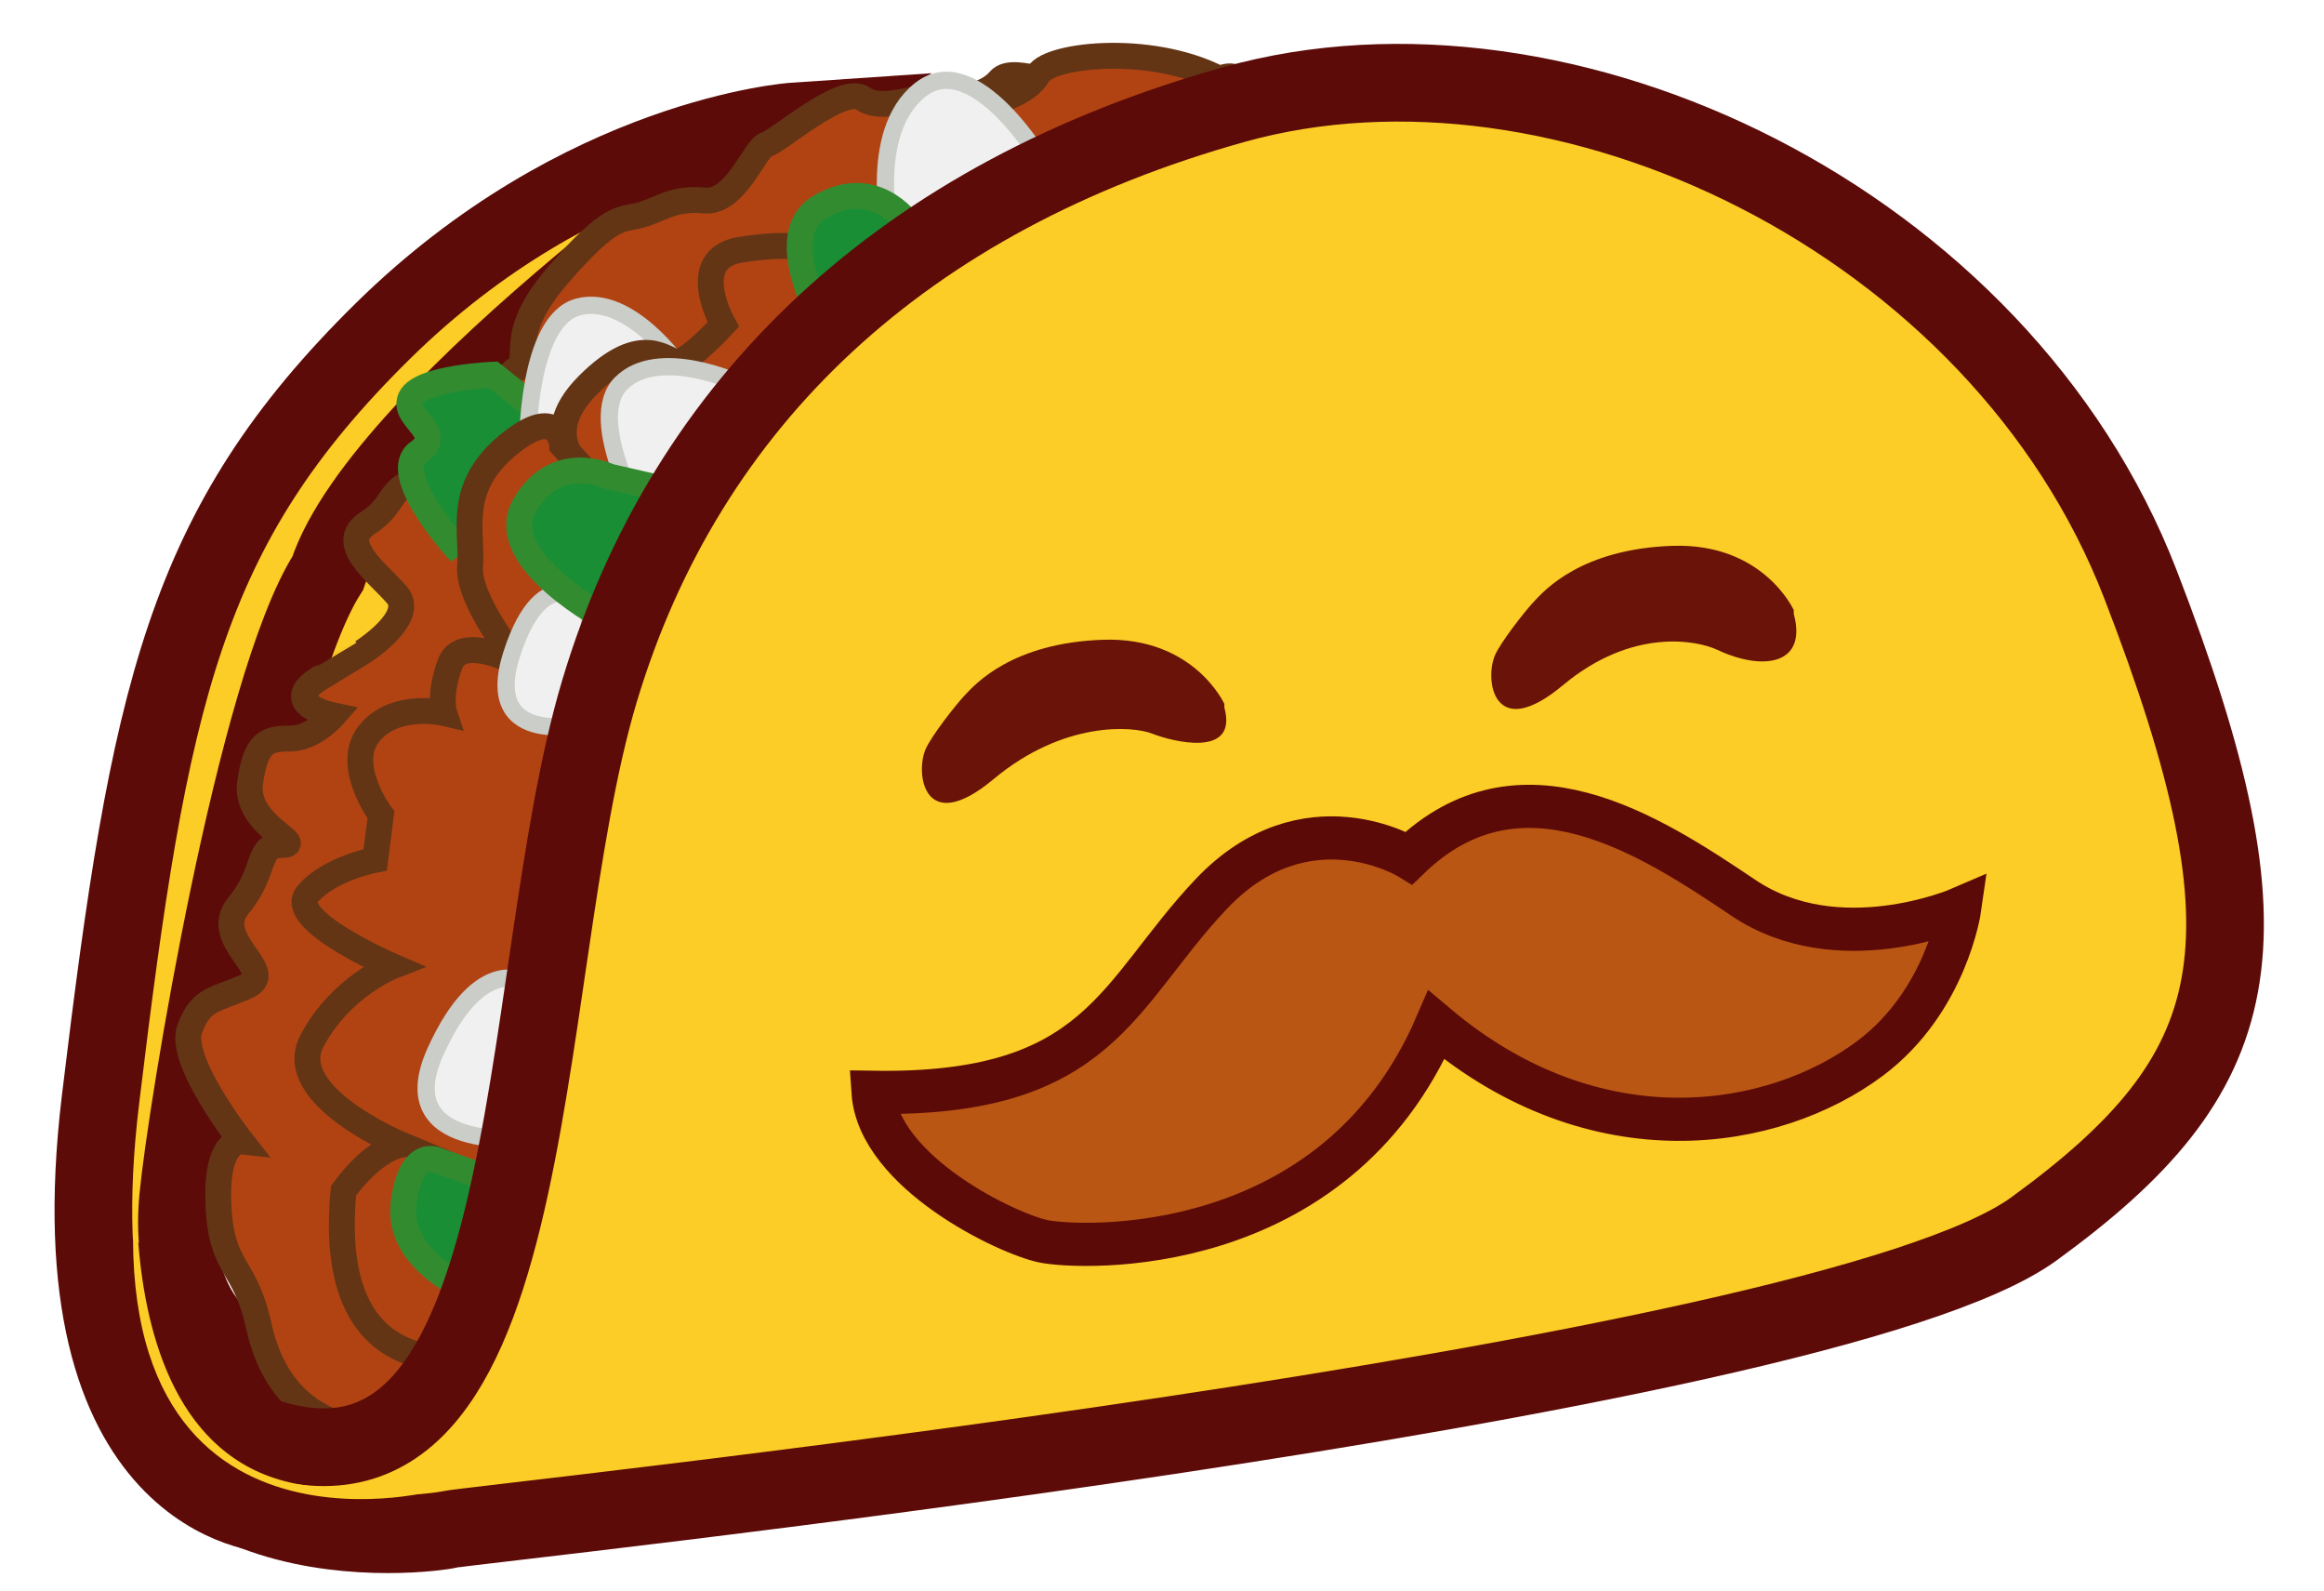 <?xml version="1.0" encoding="utf-8"?>
<!-- Generator: Adobe Illustrator 16.0.3, SVG Export Plug-In . SVG Version: 6.00 Build 0)  -->
<!DOCTYPE svg PUBLIC "-//W3C//DTD SVG 1.1//EN" "http://www.w3.org/Graphics/SVG/1.1/DTD/svg11.dtd">
<svg version="1.1" id="Capa_1" xmlns="http://www.w3.org/2000/svg" xmlns:xlink="http://www.w3.org/1999/xlink" x="0px" y="0px"
	 width="538.58px" height="368.5px" viewBox="0 0 538.58 368.5" enable-background="new 0 0 538.58 368.5" xml:space="preserve">
<path fill="#FCCC27" stroke="#5C0B08" stroke-width="18" stroke-miterlimit="10" d="M57.285,152.847
	c0,0,54.638-112.371,126.666-115.374c72.028-3.003,144.366,96,144.366,96l-153.773,87H86.028
	C86.028,220.473,48.285,188.223,57.285,152.847z"/>
<path fill="#FCCC27" stroke="#5C0B08" stroke-width="18" stroke-miterlimit="10" d="M62.891,350.805c0,0-50.939-2-39.606-96
	C34.617,160.806,42.617,122.14,88.617,76.807s95.333-48.667,95.333-48.667s-95.333,66-108,104.667
	c-16.667,26-32.792,124.84-34.667,144.667c-1.57,16.605,3.333,30.666,18,38.666s30.666,14,47.333-6"/>
<path fill="#B14313" stroke="#633515" stroke-width="6" stroke-miterlimit="10" d="M89.865,331.139c0,0-23.913,3.334-29.915-24.029
	c-3.223-14.691-8.667-12.668-9.333-28c-0.667-15.334,5.333-14.668,5.333-14.668s-14.667-18.666-12-26c2.667-7.332,6-6.666,13.333-10
	c7.333-3.332-8.667-10.664-2-18.664s4-14,10-14s-8.666-4.711-7.333-14.356c1.333-9.645,4-10.311,9.333-10.311s10-5.334,10-5.334
	s-12.99-2.666-3.162-8.666s9.829-6,9.829-6s12.667-8.001,8-13.334s-14-12-6.667-16.666c7.333-4.667,4-9.334,14.667-10
	c10.667-0.667,14-9.334,19.333-8s-4.667-14.667,0-17.333s-2.667-7.333,10-22s14.667-12.667,19.333-14s7.333-4,14.667-3.333
	s11.668-12.304,14.334-12.971s17.666-14,22.333-10.667c4.666,3.333,13.332-1.029,17.332-0.363s10.92,0.163,14.336-3.837
	s16.27,3.527,20.324,0c6.162-5.36,13.342-2.467,13.342-2.467l8.332,2.467l7.334,0.56c0,0,5-3.333,6.334,0
	c1.332,3.333,23.75-4.443,23.75-4.443s11.25-1.195,18.75,2c11.91,5.073,14.832,2.75,14.832,2.75l-5.332,73.637L209.283,221.109
	l-49.333,80.666L89.865,331.139z"/>
<path fill="#198E35" stroke="#338B30" stroke-width="6" stroke-miterlimit="10" d="M105.022,126.14c0,0-14.738-16.666-8.071-21.333
	c6.667-4.667-4.128-8-1.731-12.667s19.083-5.333,19.083-5.333l11.657,9.333l-4.641,19.333L105.022,126.14z"/>
<path fill="#F1F0F0" stroke="#CBCDC9" stroke-width="4" stroke-miterlimit="10" d="M122.307,102.88c0,0-0.135-28.696,11.729-31.773
	c11.865-3.076,23.56,13.858,23.56,13.858L122.307,102.88z"/>
<path fill="#B14313" stroke="#633515" stroke-width="6" stroke-miterlimit="10" d="M124.283,311.193c0,0-50,20.668-44.667-35.332
	c7.333-10,13.333-10.668,13.333-10.668s-27.334-11.334-20.667-24s18.667-17.332,18.667-17.332s-24.763-10.666-19.715-16.666
	s15.715-8,15.715-8l1.333-10.428c0,0-8.667-11.573-2.667-18.905c6-7.334,17.333-4.668,17.333-4.668s-1.334-4,1.333-11.332
	c2.667-7.334,16,0,16,0s-12-14.668-11.333-22.668s-3.333-18,8.667-28c12-10,12.667,0,12.667,0l6,6.667c0,0-12.667-8,0-20.667
	s18-5.333,20.667-5.333s10.667-8.667,10.667-8.667s-8.667-15.333,4-17.333s16.667,0,16.667,0l14-0.889c0,0,9.333,0.222,10-6.445
	s6.667-23.333,14.668-22.667c8,0.667,0.566-1.206,2.566-3.186s8.432-2.813,11.1-7.48c2.666-4.667,27.57-7.362,43.57,1.971
	s18.096,3.362,18.096,3.362s4.746,0.544,15.418-4.917c9.281-4.75,10.75-3.695,19.916-3.083l11.898,15.466l-4.564,68.505
	L165.617,307.164L124.283,311.193z"/>
<path fill="#F1F0F0" stroke="#CBCDC9" stroke-width="4" stroke-miterlimit="10" d="M122.07,263.705c0,0-31.689,3.334-21.178-20
	c10.511-23.332,21.178-16,21.178-16V263.705z"/>
<path fill="#F1F0F0" stroke="#CBCDC9" stroke-width="4" stroke-miterlimit="10" d="M136.617,167.474c0,0-25.333,6.666-18-16
	c7.333-22.668,18-11.334,18-11.334V167.474z"/>
<path fill="#F1F0F0" stroke="#CBCDC9" stroke-width="4" stroke-miterlimit="10" d="M149.951,122.14c0,0-14.667-24.667-6-33.333
	s27.333,0,27.333,0L149.951,122.14z"/>
<path fill="#F1F0F0" stroke="#CBCDC9" stroke-width="4" stroke-miterlimit="10" d="M206.617,55.473c0,0-6-24.667,6.667-34.667
	c12.667-10,28.667,17.333,28.667,17.333L206.617,55.473z"/>
<path fill="#198E35" stroke="#338B30" stroke-width="6" stroke-miterlimit="10" d="M141.258,143.817
	c0,0-27.009-14.056-19.676-26.722s19.676-6.666,19.676-6.666l11.657,2.666C152.915,113.095,151.645,145.312,141.258,143.817z"/>
<path fill="#198E35" stroke="#338B30" stroke-width="6" stroke-miterlimit="10" d="M194.254,80.891c0,0-16.827-25.375-4.278-32.907
	c12.548-7.532,20.443,3.693,20.443,3.693l8.909,7.977C219.328,59.654,202.619,87.228,194.254,80.891z"/>
<path fill="#198E35" stroke="#338B30" stroke-width="6" stroke-miterlimit="10" d="M109.83,299.352c0,0-17.929-6.855-16.298-20.428
	s8.097-9.99,8.097-9.99l10.535,3.752L109.83,299.352z"/>
<path fill="#FCCC27" stroke="#5C0B08" stroke-width="18" stroke-miterlimit="10" d="M24.4,294.83
	c0,70.643,75.239,60.639,79.73,59.514c4.491-1.119,317.799-33.689,367.209-69.621c49.41-35.936,57.271-65.133,24.705-149.352
	C463.479,51.149,362.412,2.863,286.051,24.199c-76.362,21.335-126.896,68.5-147.108,135.878
	c-20.213,67.374-11.991,201.395-82.99,170.729C36.861,320.701,28.918,290.561,24.4,294.83z"/>
<path fill="#9C370D" d="M203.928,259.52c0,0,25.771,5.346,35.037,1.975c9.264-3.369,32.848-20.633,42.951-34.531
	c10.107-13.895,30.322-22.314,48.43-10.525c12.211-18.529,40.006-15.578,45.479-10.947c5.477,4.631,33.268,18.947,48.006,18.947
	c14.74,0,20.123-2.994,25.268-7.576c5.146-4.588,5.209,2.943,5.209,2.943s-12.74,49.287-97.242,33.463
	c-14.561-7.354-22.002-13.322-22.002-13.322l-25.842,29.248c0,0-38.252,21.48-63.098,19.102
	C221.277,285.92,203.928,259.52,203.928,259.52z"/>
<path fill="#B95613" stroke="#5C0A08" stroke-width="10" stroke-miterlimit="10" d="M326.555,198.752c0,0-24.004-14.738-45.9,8.422
	c-21.898,23.158-25.688,46.742-78.327,45.898c1.264,18.529,31.163,32.848,39.584,34.531s67.377,4.633,90.959-50.111
	c36.994,31.184,78.125,24.428,100.467,7.75c17.766-13.264,20.814-34.699,20.814-34.699s-28.217,12.209-50.113-2.527
	C382.141,193.277,352.244,173.904,326.555,198.752z"/>
<path fill="#691309" d="M283.744,163.097c0,0-7.02-15.58-28.076-14.877c-21.055,0.699-29.617,10.246-32.004,12.773
	c-2.387,2.525-7.896,9.664-9.158,12.578c-2.44,5.648-0.388,20.409,15.756,6.934c16.143-13.479,32.145-12.357,36.777-10.531
	c4.631,1.828,19.932,5.756,16.705-6.035"/>
<path fill="#691309" d="M415.691,141.339c0,0-7.02-15.58-28.074-14.878c-21.057,0.7-29.617,10.247-32.004,12.774
	c-2.387,2.525-7.898,9.664-9.156,12.578c-2.441,5.648-0.391,20.406,15.754,6.93c16.143-13.475,31.217-10.33,35.723-8.211
	c10.738,5.055,20.986,3.439,17.758-8.351"/>
<path fill="#FCCC27" d="M98.619,345.805c0,0-85.167,20.668-64.583-90.727c0.272-9.496-1.38,2.324-1.38,2.324
	s-13.705,98.402,57.003,86.195C108.153,343.658,98.619,345.805,98.619,345.805z"/>
</svg>
